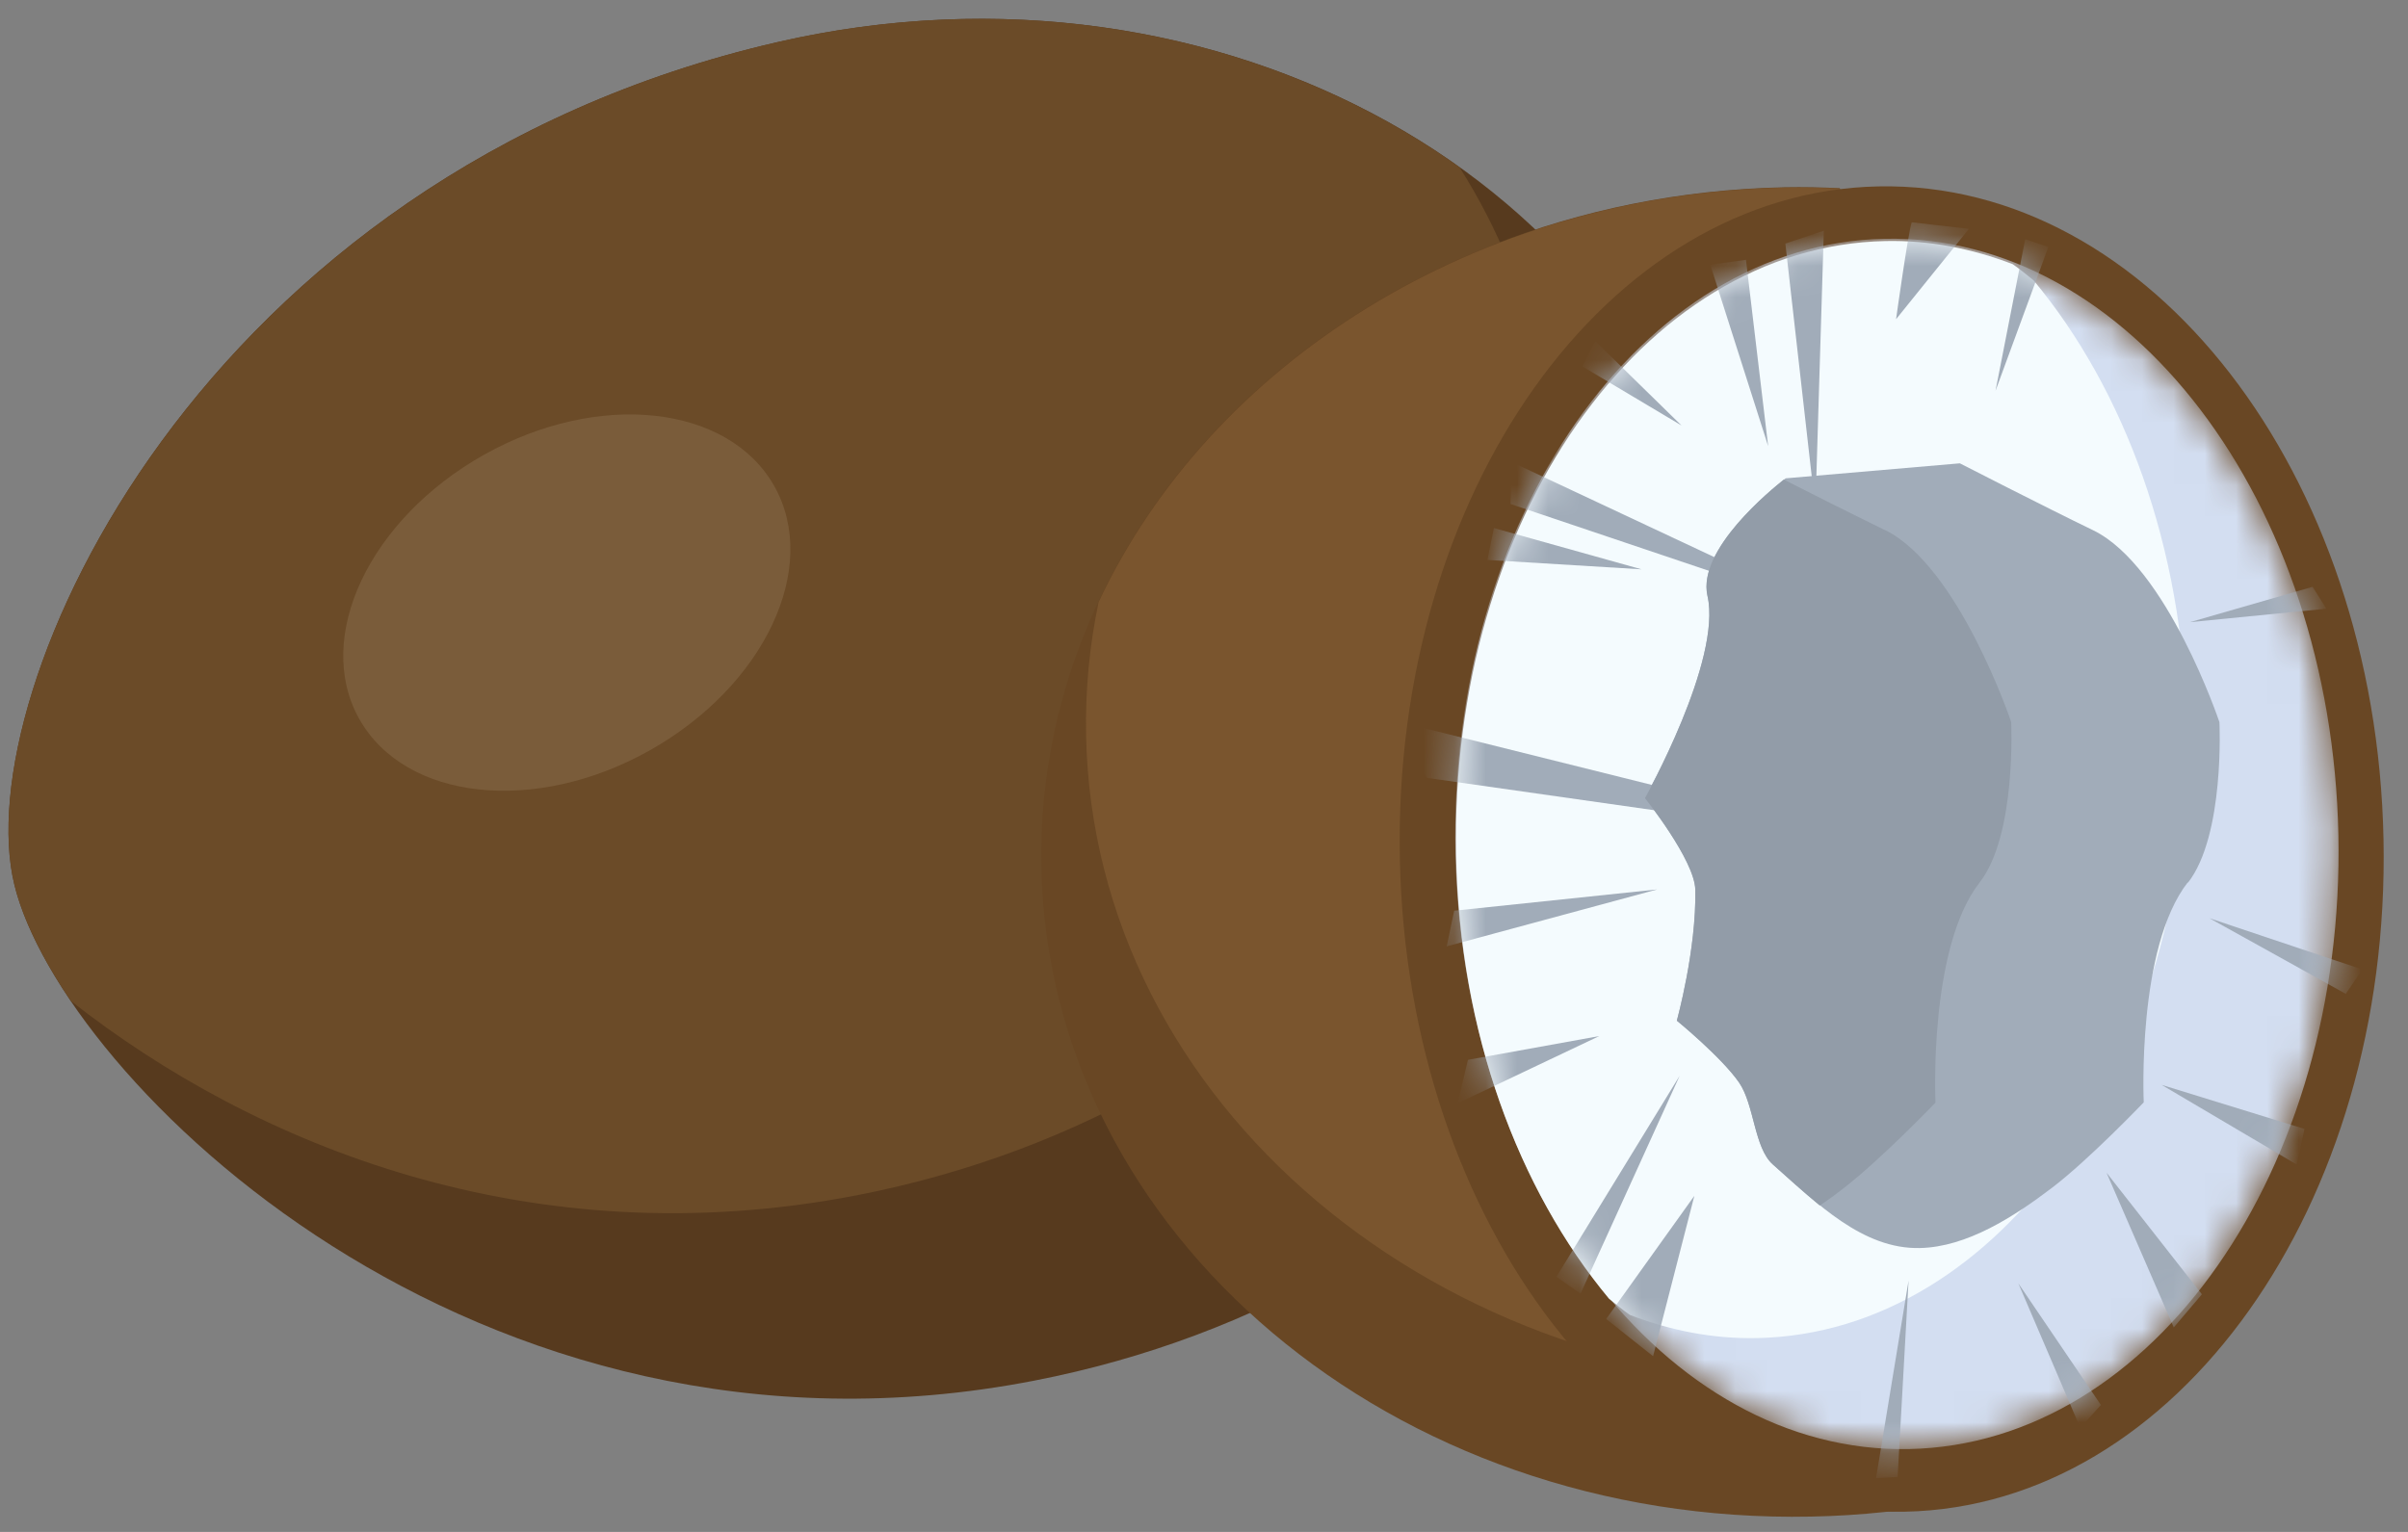<svg width="77" height="49" viewBox="0 0 77 49" fill="none" xmlns="http://www.w3.org/2000/svg">
<rect x="0" y="0" width="77" height="49" fill="#808080" stroke="none"/>
<path d="M54.93 17.76C57.2 29.58 47.42 41.37 33.08 44.16C15.16 47.65 1.96 34.46 0.46 28.3C-1.04 22.14 6.39 5.6 24.85 1.35C39.08 -1.93 52.66 5.94 54.93 17.76Z" fill="#573A1E"/>
<path d="M27.41 38.23C41.74 35.44 51.53 23.65 49.26 11.83C48.81 9.5 47.92 7.32 46.67 5.35C40.95 1.26 33.01 -0.53 24.85 1.35C6.4 5.6 -1.05 22.15 0.46 28.3C0.72 29.37 1.34 30.65 2.27 32.02C8.13 36.62 16.96 40.26 27.41 38.23Z" fill="#6B4B28"/>
<path d="M24.76 15.55C26.23 18.16 24.44 21.94 20.78 24C17.12 26.06 12.96 25.61 11.49 23C10.02 20.39 11.81 16.61 15.47 14.55C19.13 12.49 23.29 12.94 24.76 15.55Z" fill="#7A5C3A"/>
<path d="M58.84 6.02C58.26 5.99 57.67 5.98 57.07 5.99C43.71 6.26 33.07 16 33.3 27.74C33.53 39.48 44.56 48.78 57.92 48.51C59.5 48.48 61.04 48.31 62.52 48.03C61.42 35.75 59.62 15.62 58.83 6.02H58.84Z" fill="#694724"/>
<path d="M57.08 6C47.14 6.2 38.7 11.65 35.13 19.26C34.84 20.64 34.7 22.07 34.73 23.54C34.97 35.28 45.99 44.58 59.35 44.31C60.31 44.29 61.25 44.22 62.18 44.1C61.08 31.81 59.56 14.67 58.84 6.03C58.26 6 57.67 5.99 57.07 6H57.08Z" fill="#7A552E"/>
<path d="M60.916 48.353C69.601 48.179 76.452 38.548 76.217 26.842C75.982 15.136 68.75 5.787 60.065 5.962C51.379 6.136 44.528 15.767 44.763 27.473C44.998 39.179 52.23 48.528 60.916 48.353Z" fill="#694724"/>
<mask id="mask0_145_6966" style="mask-type:luminance" maskUnits="userSpaceOnUse" x="46" y="7" width="29" height="40">
<path d="M61.045 46.35C68.842 46.194 74.989 37.401 74.774 26.711C74.559 16.021 68.065 7.481 60.268 7.638C52.472 7.794 46.325 16.587 46.54 27.277C46.754 37.968 53.249 46.507 61.045 46.35Z" fill="white"/>
</mask>
<g mask="url(#mask0_145_6966)">
<path d="M61.045 46.35C68.842 46.194 74.989 37.401 74.774 26.711C74.559 16.021 68.065 7.481 60.268 7.638C52.472 7.794 46.325 16.587 46.54 27.277C46.754 37.968 53.249 46.507 61.045 46.35Z" fill="#D3DEF1"/>
</g>
<path d="M69.92 23.16C69.81 17.5 67.93 12.46 65.03 8.97C64.81 8.79 64.59 8.61 64.36 8.45C63.06 7.95 61.7 7.68 60.29 7.71C52.49 7.87 46.35 16.66 46.56 27.35C46.67 33.01 48.55 38.05 51.45 41.54C51.67 41.72 51.89 41.9 52.12 42.06C53.42 42.56 54.78 42.83 56.19 42.8C63.99 42.64 70.13 33.85 69.92 23.16Z" fill="#F4FBFE"/>
<path d="M69.96 28.22C68.32 30.32 68.55 35.26 68.55 35.26C68.55 35.26 66.79 37.1 65.62 37.99C64.4 38.92 62.89 39.89 61.39 39.92C59.57 39.96 58.12 38.51 56.69 37.24C56.09 36.71 56.1 35.33 55.61 34.62C55.05 33.81 53.62 32.64 53.62 32.64C53.62 32.64 54.25 30.37 54.21 28.45C54.19 27.5 52.6 25.52 52.6 25.52C52.6 25.52 55.07 21.11 54.6 19.06C54.24 17.46 57.1 15.3 57.1 15.3L62.67 14.82C62.67 14.82 65.36 16.2 66.93 16.96C69.3 18.11 70.97 23.1 70.97 23.1C70.97 23.1 71.15 26.72 69.96 28.24V28.22Z" fill="#A1ACB9"/>
<mask id="mask1_145_6966" style="mask-type:luminance" maskUnits="userSpaceOnUse" x="46" y="7" width="29" height="40">
<path d="M61.045 46.35C68.842 46.194 74.989 37.401 74.774 26.711C74.559 16.021 68.065 7.481 60.268 7.638C52.472 7.794 46.325 16.587 46.54 27.277C46.754 37.968 53.249 46.507 61.045 46.35Z" fill="white"/>
</mask>
<g mask="url(#mask1_145_6966)">
<path d="M55.83 8.31L56.54 14.27L54.69 8.47L55.83 8.31Z" fill="#A1ACB9"/>
<path d="M58.57 19.58L48.34 14.78L48.3 16.12L58.57 19.58Z" fill="#A1ACB9"/>
<path d="M60.3 26.97L44.73 23.09L45.62 24.88L60.3 26.97Z" fill="#A1ACB9"/>
<path d="M46.94 33.9L51.14 33.14L46.61 35.29L46.94 33.9Z" fill="#A1ACB9"/>
<path d="M51.36 42.19L54.18 38.25L52.86 43.38L51.36 42.19Z" fill="#A1ACB9"/>
<path d="M49.77 40.84L53.71 34.41L50.54 41.38L49.77 40.84Z" fill="#A1ACB9"/>
<path d="M47.77 16.89L52.49 18.21L47.56 17.91L47.77 16.89Z" fill="#A1ACB9"/>
<path d="M57.09 7.79L58.05 16.27L58.32 7.38L57.09 7.79Z" fill="#A1ACB9"/>
<path d="M61.13 7.11C61.01 7.48 60.63 10.21 60.63 10.21L62.96 7.32L61.13 7.11Z" fill="#A1ACB9"/>
<path d="M51.01 10.91L53.77 13.61L50.6 11.72L51.01 10.91Z" fill="#A1ACB9"/>
<path d="M46.5 29.13L52.99 28.45L46.26 30.27L46.5 29.13Z" fill="#A1ACB9"/>
<path d="M67.36 37.51L70.41 41.4L69.51 42.46L67.36 37.51Z" fill="#A1ACB9"/>
<path d="M64.54 41.05L66.52 45.67L67.18 44.94L64.54 41.05Z" fill="#A1ACB9"/>
<path d="M60.68 47.24L61.03 40.96L59.99 47.28L60.68 47.24Z" fill="#A1ACB9"/>
<path d="M73.69 36.11L69.12 34.7L73.44 37.25L73.69 36.11Z" fill="#A1ACB9"/>
<path d="M70.03 19.9L73.95 18.77L74.39 19.47L70.03 19.9Z" fill="#A1ACB9"/>
<path d="M64.76 7.65L63.81 12.5L65.5 7.9L64.76 7.65Z" fill="#A1ACB9"/>
<path d="M70.65 29.37L75.54 31.01L75.01 31.79L70.65 29.37Z" fill="#A1ACB9"/>
</g>
<path d="M60.26 16.95C59.32 16.49 57.96 15.81 57.04 15.34C56.65 15.65 54.26 17.58 54.6 19.06C55.07 21.12 52.6 25.53 52.6 25.53C52.6 25.53 54.19 27.52 54.21 28.46C54.25 30.38 53.62 32.65 53.62 32.65C53.62 32.65 55.05 33.82 55.61 34.63C56.1 35.34 56.09 36.72 56.69 37.25C57.18 37.69 57.68 38.14 58.19 38.56C58.46 38.38 58.72 38.19 58.96 38C60.13 37.1 61.89 35.27 61.89 35.27C61.89 35.27 61.66 30.33 63.3 28.23C64.49 26.71 64.31 23.09 64.31 23.09C64.31 23.09 62.63 18.1 60.27 16.95H60.26Z" fill="#929CA8"/>
</svg>
